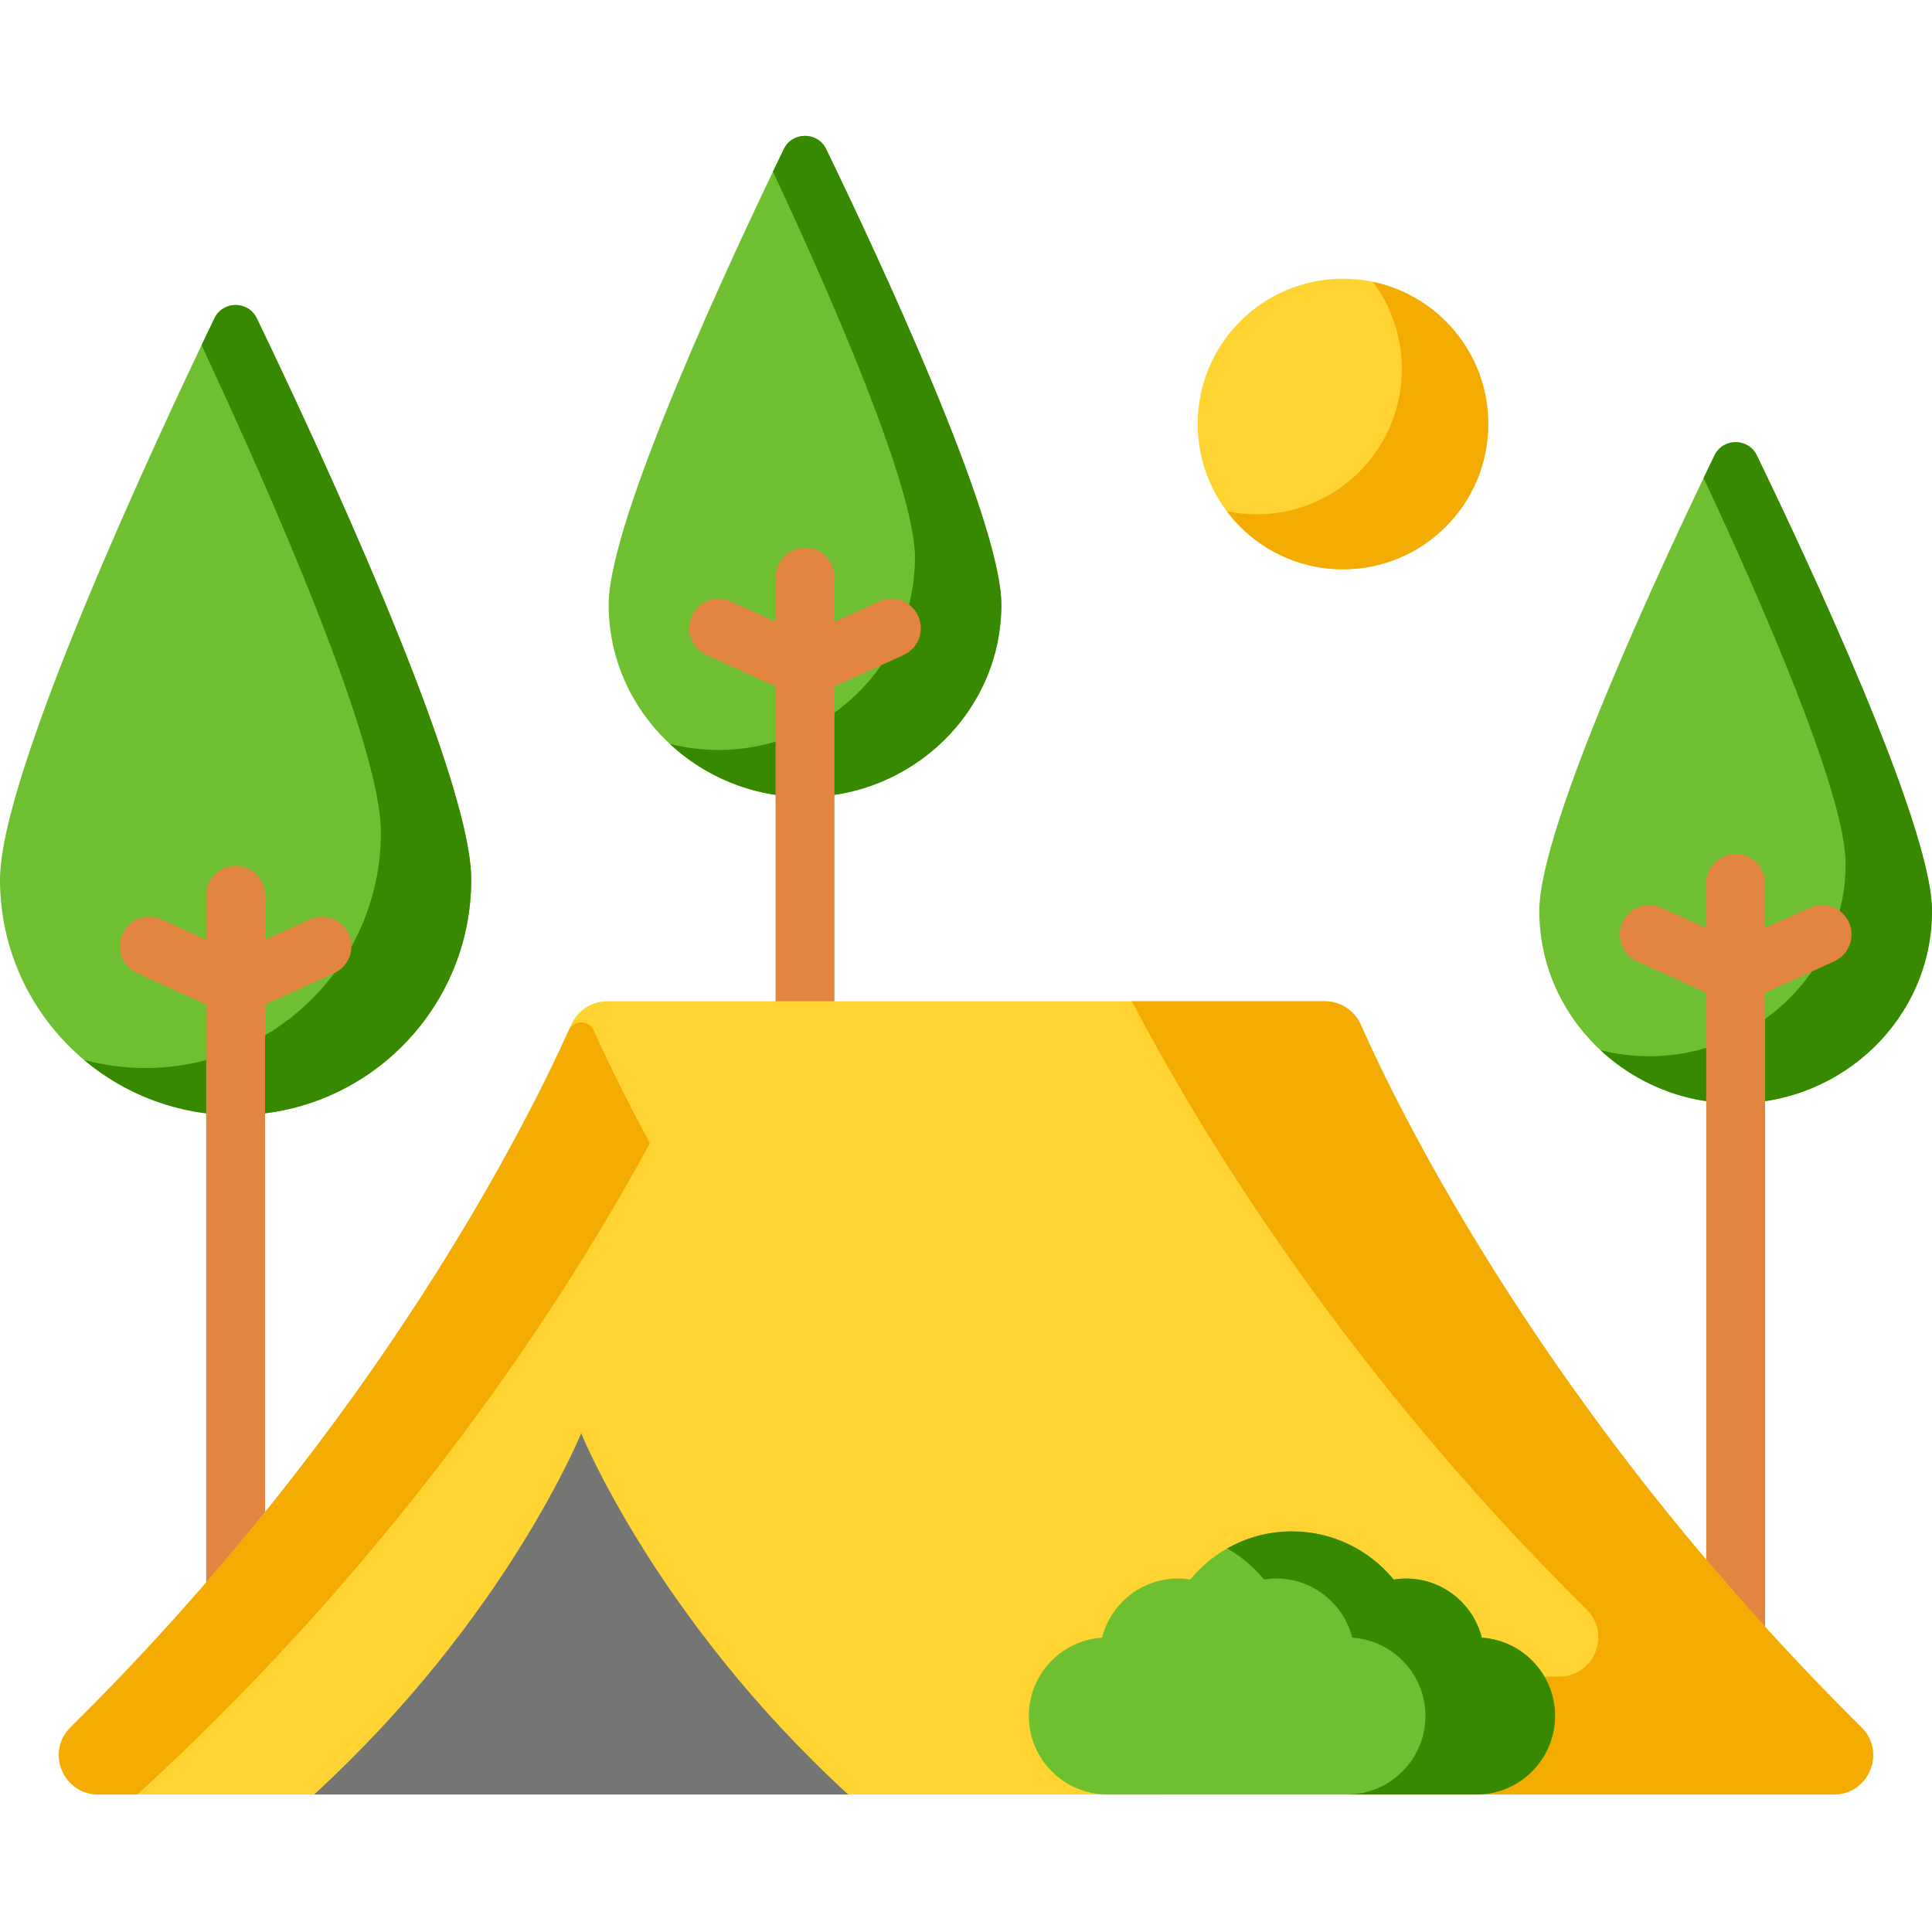 <svg height="512pt" viewBox="0 -36 512 512" width="512pt" xmlns="http://www.w3.org/2000/svg"><path d="m124.879 197.086c0 34.484-27.957 62.438-62.441 62.438s-62.438-27.953-62.438-62.438c0-28.105 41.469-116.84 56.816-148.715 2.27-4.715 8.977-4.715 11.246 0 15.348 31.875 56.816 120.609 56.816 148.715zm0 0" fill="#6ec030"/><path d="m56.816 48.367c-1.023 2.129-2.164 4.512-3.402 7.113 18.469 39.578 47.527 105.59 47.527 129.117 0 34.484-27.953 62.438-62.438 62.438-5.605 0-11.035-.75-16.207-2.137 10.855 9.125 24.852 14.625 40.141 14.625 34.484 0 62.438-27.953 62.438-62.438 0-28.105-41.469-116.836-56.816-148.715-2.266-4.715-8.973-4.719-11.242-.004zm0 0" fill="#378900"/><path d="m265.367 124.238c0 28.363-23.672 50.992-52.035 50.992-28.359 0-52.031-22.629-52.031-50.992 0-22.574 32.961-92.934 46.414-120.715 2.277-4.699 8.961-4.699 11.234 0 13.453 27.781 46.418 98.141 46.418 120.715zm0 0" fill="#6ec030"/><path d="m207.715 3.523c-.879 1.816-1.844 3.816-2.875 5.973 15.398 32.945 37.633 83.715 37.633 102.254 0 28.363-23.672 50.992-52.035 50.992-4.449 0-8.785-.559-12.934-1.609 9.391 8.746 22.051 14.098 35.828 14.098 28.359 0 52.031-22.629 52.031-50.992 0-22.574-32.961-92.934-46.414-120.715-2.273-4.695-8.961-4.695-11.234 0zm0 0" fill="#378900"/><path d="m512 205.41c0 28.359-23.672 50.992-52.031 50.992-28.363 0-52.035-22.633-52.035-50.992 0-22.574 32.961-92.938 46.418-120.715 2.273-4.699 8.957-4.699 11.234 0 13.453 27.777 46.414 98.141 46.414 120.715zm0 0" fill="#6ec030"/><path d="m454.352 84.695c-.883 1.816-1.844 3.816-2.879 5.973 15.402 32.945 37.633 83.715 37.633 102.254 0 28.359-23.672 50.992-52.035 50.992-4.449 0-8.785-.559-12.93-1.609 9.387 8.746 22.047 14.098 35.824 14.098 28.363 0 52.035-22.633 52.035-50.992 0-22.574-32.965-92.938-46.418-120.715-2.273-4.699-8.957-4.695-11.23 0zm0 0" fill="#378900"/><path d="m394.406 76.367c0 21.266-17.238 38.504-38.504 38.504s-38.504-17.238-38.504-38.504c0-21.262 17.238-38.504 38.504-38.504s38.504 17.242 38.504 38.504zm0 0" fill="#ffd432"/><path d="m363.797 38.68c4.844 6.438 7.715 14.441 7.715 23.121 0 21.266-17.238 38.504-38.504 38.504-2.707 0-5.348-.281-7.895-.812 7.027 9.34 18.203 15.379 30.789 15.379 21.266 0 38.504-17.238 38.504-38.504 0-18.559-13.133-34.047-30.609-37.688zm0 0" fill="#f4ac03"/><g fill="#e28540"><path d="m92.438 211.547c-1.781-3.926-6.406-5.664-10.332-3.879l-11.863 5.395v-11.816c0-4.309-3.492-7.805-7.805-7.805-4.309 0-7.805 3.496-7.805 7.805v11.816l-11.859-5.395c-3.926-1.781-8.551-.047-10.336 3.879-1.781 3.922-.047 8.551 3.879 10.332l18.316 8.328v154.195c0 4.309 3.496 7.805 7.805 7.805 4.312 0 7.805-3.496 7.805-7.805v-154.195l18.32-8.328c3.926-1.781 5.66-6.41 3.875-10.332zm0 0"/><path d="m243.332 127.254c-1.781-3.926-6.406-5.664-10.336-3.879l-11.859 5.395v-11.816c0-4.309-3.492-7.805-7.805-7.805-4.309 0-7.805 3.496-7.805 7.805v11.816l-11.859-5.395c-3.926-1.781-8.551-.047-10.336 3.879-1.781 3.922-.047 8.551 3.879 10.332l18.316 8.328v93.836c0 4.312 3.496 7.805 7.805 7.805 4.312 0 7.805-3.492 7.805-7.805v-93.836l18.32-8.328c3.926-1.781 5.66-6.406 3.875-10.332zm0 0"/><path d="m489.969 208.422c-1.785-3.922-6.41-5.656-10.336-3.875l-11.859 5.391v-11.812c0-4.309-3.496-7.805-7.805-7.805-4.312 0-7.809 3.492-7.809 7.805v11.812l-11.859-5.391c-3.922-1.781-8.551-.047-10.332 3.875-1.785 3.926-.051 8.555 3.875 10.336l18.316 8.328v168.762c0 4.312 3.496 7.805 7.809 7.805 4.309 0 7.805-3.492 7.805-7.805v-168.762l18.316-8.328c3.926-1.781 5.66-6.41 3.879-10.336zm0 0"/></g><path d="m351.098 229.344h-190.195c-4.121 0-7.848 2.426-9.516 6.195-10.023 22.656-49.547 104.023-132.703 186.23-6.602 6.527-1.949 17.785 7.336 17.785h459.961c9.285 0 13.938-11.258 7.336-17.785-83.156-82.207-122.68-163.574-132.703-186.23-1.668-3.77-5.395-6.195-9.516-6.195zm0 0" fill="#ffd432"/><path d="m172.227 266.945c-7.098-13.105-11.984-23.391-14.891-29.867-1.289-2.863-5.348-2.867-6.633-.004-11.055 24.609-50.645 104.25-132.02 184.695-6.602 6.527-1.949 17.785 7.336 17.785h10.402c71.02-65.074 113.93-132.23 135.805-172.609zm0 0" fill="#f4ac03"/><path d="m224.781 439.555c-50.953-46.684-70.766-95.738-70.766-95.738s-19.812 49.055-70.762 95.738zm0 0" fill="#757574"/><path d="m351.098 229.344h-51.152c18.887 36.012 56.953 98.359 120.527 161.211 6.602 6.523 1.945 17.781-7.336 17.781h-136.996c9.938 10.383 20.551 20.828 31.891 31.223h177.949c9.285 0 13.938-11.258 7.336-17.785-83.156-82.211-122.68-163.574-132.703-186.234-1.668-3.77-5.395-6.195-9.516-6.195zm0 0" fill="#f4ac03"/><path d="m392.703 398c-2.289-9.008-10.43-15.68-20.148-15.68-1.102 0-2.168.109-3.219.273-6.395-7.789-16.098-12.762-26.961-12.762-10.867 0-20.566 4.973-26.961 12.762-1.051-.164-2.121-.273-3.219-.273-9.719 0-17.859 6.672-20.148 15.68-10.832.734-19.398 9.727-19.398 20.742 0 11.496 9.32 20.812 20.816 20.812h97.82c11.492 0 20.812-9.316 20.812-20.812 0-11.016-8.566-20.008-19.395-20.742zm0 0" fill="#6ec030"/><path d="m392.703 398c-2.289-9.008-10.43-15.68-20.148-15.68-1.102 0-2.168.109-3.219.273-6.395-7.789-16.098-12.762-26.961-12.762-6.246 0-12.102 1.648-17.172 4.527 3.75 2.129 7.07 4.922 9.789 8.234 1.051-.164 2.121-.273 3.219-.273 9.719 0 17.859 6.672 20.148 15.68 10.832.734 19.398 9.727 19.398 20.742 0 11.496-9.32 20.812-20.816 20.812h34.344c11.492 0 20.812-9.316 20.812-20.812 0-11.016-8.566-20.008-19.395-20.742zm0 0" fill="#378900"/></svg>